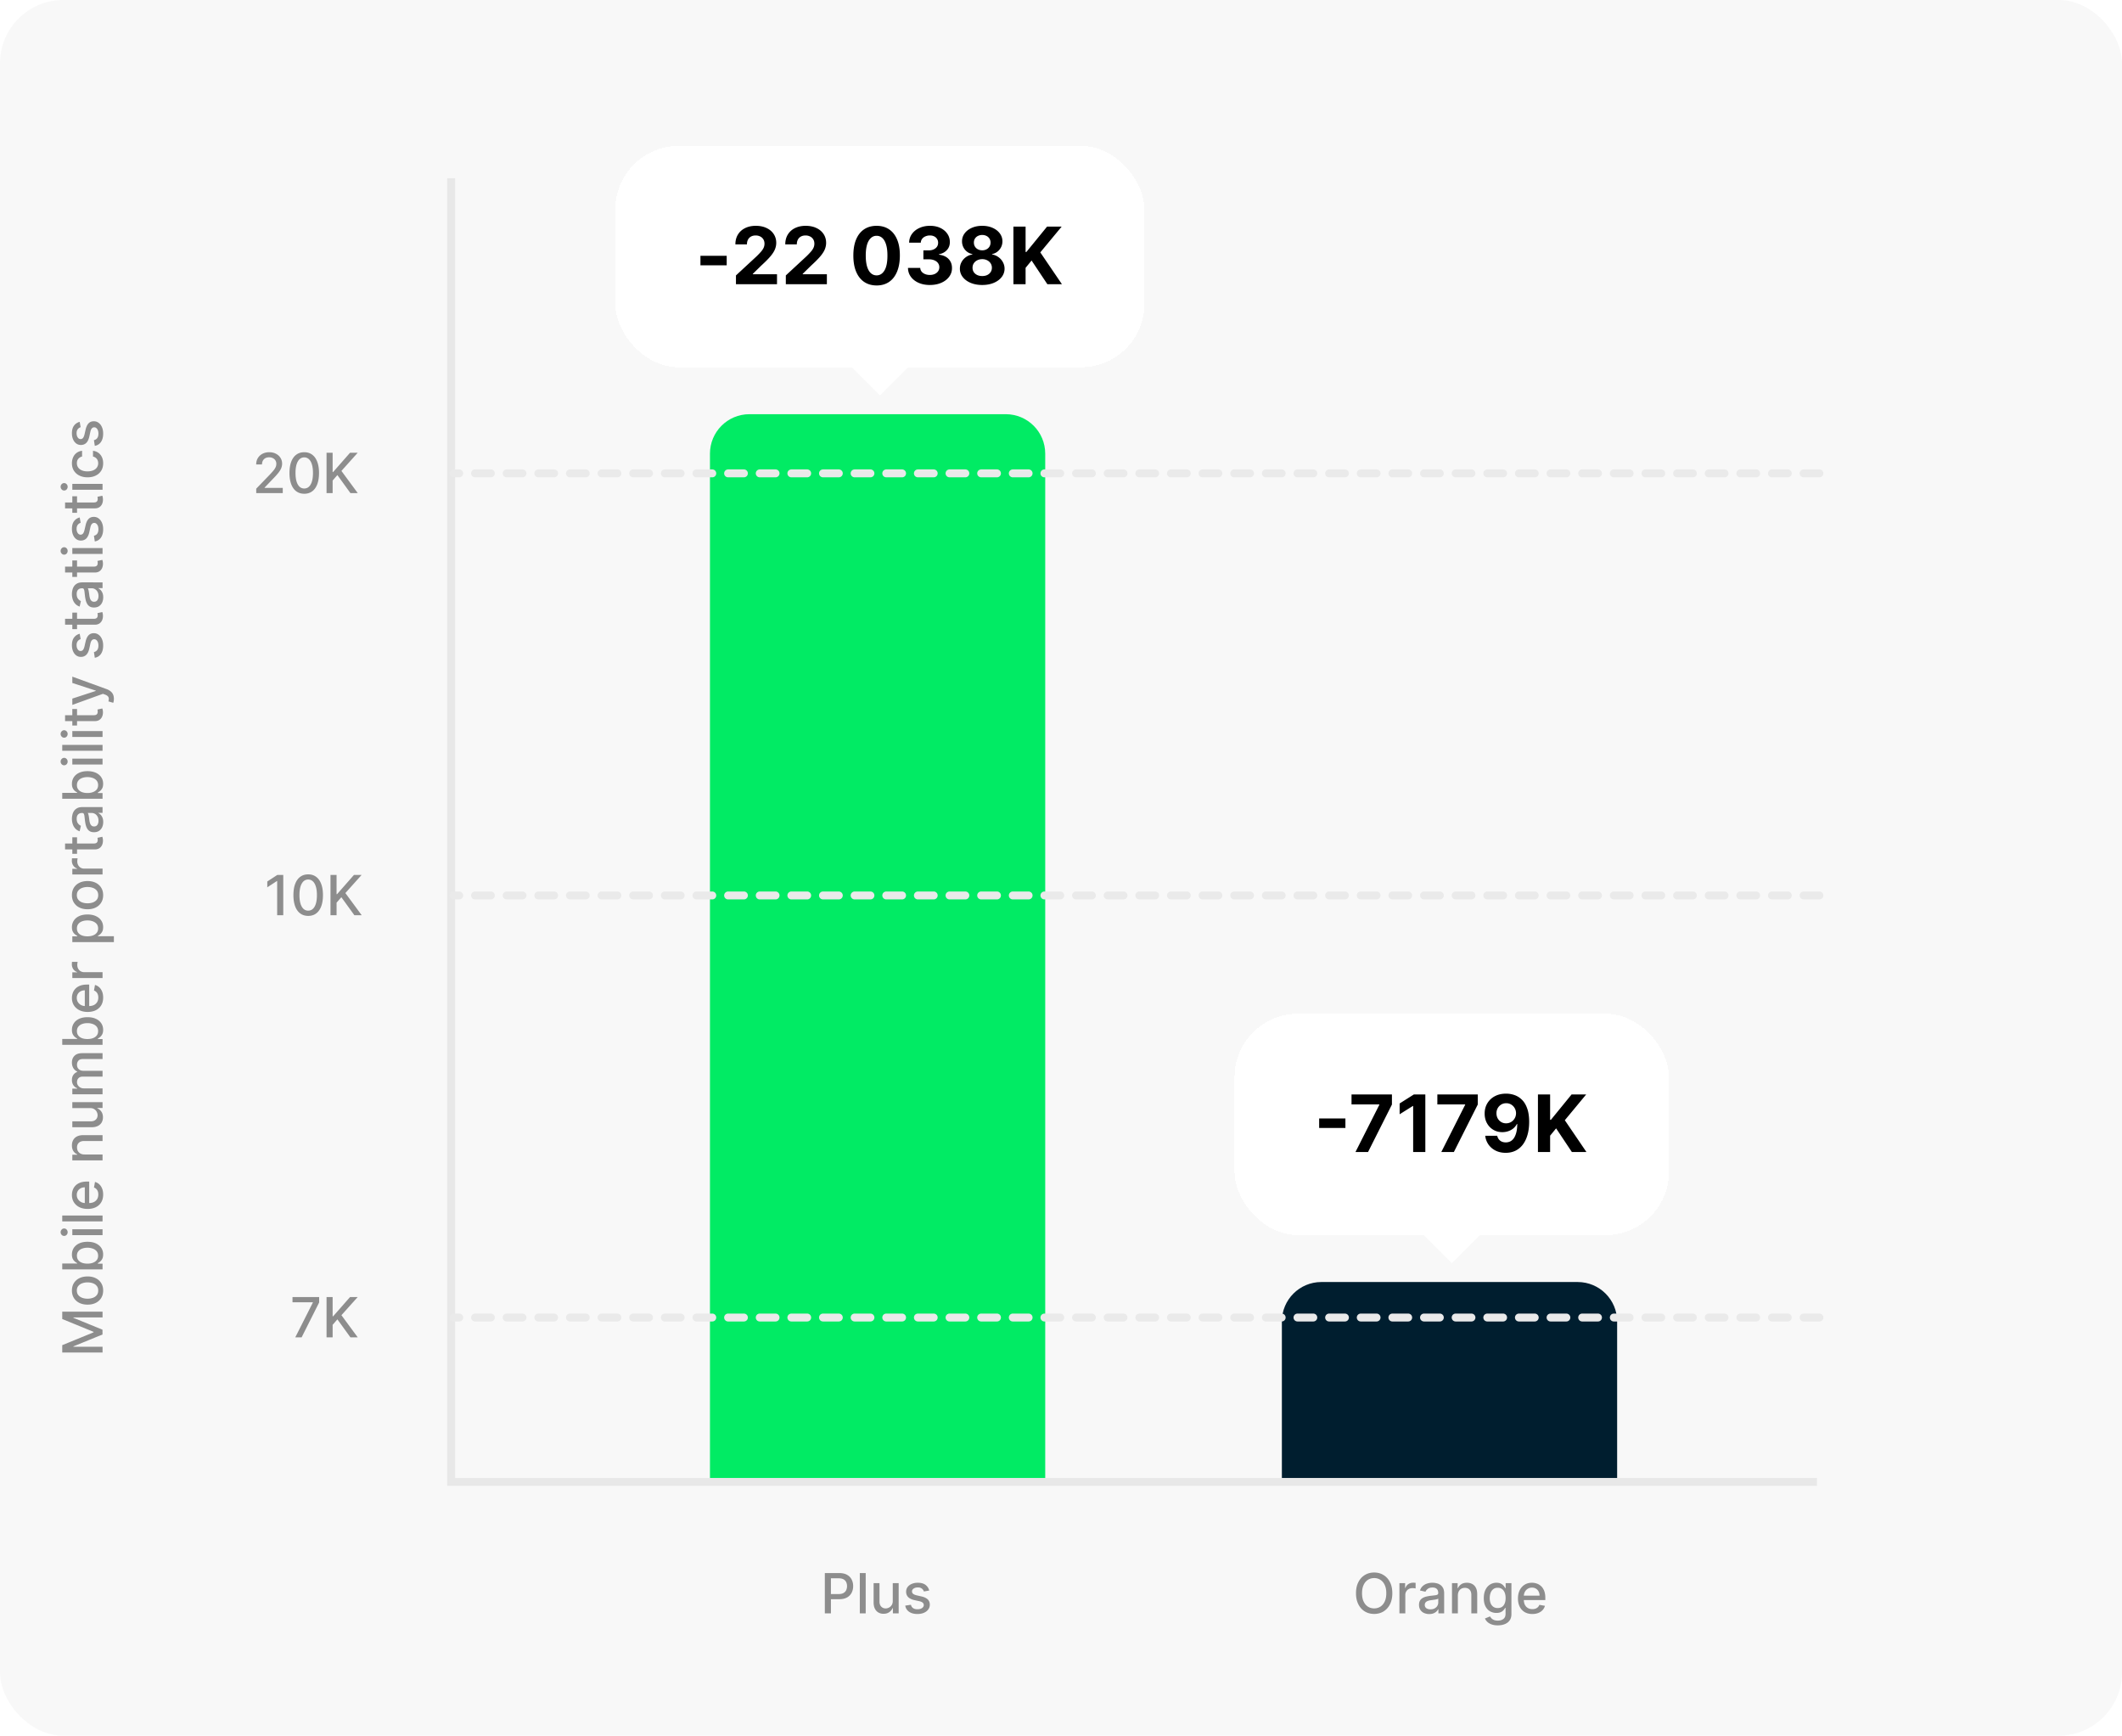 <svg width="538" height="440" fill="none" xmlns="http://www.w3.org/2000/svg"><rect width="538" height="440" rx="16.06" fill="#F8F8F8"/><path d="M15.78 342.877v-1.871l7.944-3.254v-.119l-7.944-3.254v-1.871H26v1.467h-7.395v.095l7.38 3.014v1.217l-7.385 3.014v.095H26v1.467H15.78zm10.375-15.72c0 .719-.165 1.346-.494 1.881a3.33 3.33 0 0 1-1.383 1.248c-.592.296-1.284.444-2.075.444-.796 0-1.49-.148-2.086-.444a3.322 3.322 0 0 1-1.388-1.248c-.329-.535-.494-1.162-.494-1.881 0-.719.165-1.346.494-1.881.33-.536.792-.952 1.388-1.248.595-.296 1.29-.444 2.085-.444.792 0 1.484.148 2.076.444a3.33 3.33 0 0 1 1.383 1.248c.329.535.494 1.162.494 1.881zm-1.253-.005c0-.466-.123-.852-.37-1.158a2.16 2.16 0 0 0-.982-.678c-.41-.15-.86-.225-1.352-.225-.49 0-.939.075-1.348.225a2.192 2.192 0 0 0-.993.678c-.25.306-.374.692-.374 1.158 0 .469.125.858.374 1.168.25.306.58.534.993.683.41.147.858.22 1.348.22.492 0 .943-.073 1.352-.22.409-.149.737-.377.983-.683.246-.31.37-.699.37-1.168zM26 321.799H15.78v-1.492h3.798v-.09a4.216 4.216 0 0 1-.554-.374 2.122 2.122 0 0 1-.55-.679c-.159-.289-.239-.672-.239-1.148 0-.618.157-1.171.47-1.656.312-.486.763-.867 1.352-1.143.589-.28 1.297-.419 2.126-.419.828 0 1.538.138 2.13.414.59.276 1.043.655 1.363 1.138.316.482.474 1.033.474 1.651 0 .466-.078.847-.235 1.143a2.17 2.17 0 0 1-.549.689 4.2 4.2 0 0 1-.559.384v.125H26v1.457zm-3.832-1.462c.538 0 1.01-.078 1.417-.235.406-.156.723-.382.953-.678.226-.297.34-.659.34-1.088 0-.446-.119-.819-.355-1.118a2.202 2.202 0 0 0-.973-.679 3.856 3.856 0 0 0-1.382-.234c-.506 0-.96.076-1.363.229-.402.15-.72.376-.953.679-.233.299-.35.674-.35 1.123 0 .432.112.798.335 1.098.223.296.534.52.933.673.4.153.865.23 1.398.23zM26 313.122h-7.665v-1.492H26v1.492zm-8.848-.753a.947.947 0 0 1-.259.668.844.844 0 0 1-.629.275.834.834 0 0 1-.628-.275.938.938 0 0 1-.265-.668c0-.26.088-.481.264-.664a.827.827 0 0 1 .63-.279c.242 0 .452.093.628.279.173.183.26.404.26.664zm-1.372-4.238H26v1.492H15.78v-1.492zm10.375-5.311c0 .755-.162 1.406-.484 1.951a3.28 3.28 0 0 1-1.373 1.258c-.592.293-1.285.439-2.08.439-.786 0-1.478-.146-2.076-.439a3.41 3.41 0 0 1-1.403-1.238c-.336-.532-.504-1.154-.504-1.866 0-.433.072-.852.215-1.258.143-.405.367-.77.674-1.092.306-.323.703-.578 1.192-.764.486-.186 1.076-.279 1.772-.279h.529v6.093h-1.118v-4.631c-.393 0-.74.08-1.043.239a1.81 1.81 0 0 0-.724.674 1.882 1.882 0 0 0-.264 1.008c0 .419.103.785.31 1.098.202.309.468.549.798.718.326.167.68.25 1.063.25h.873c.512 0 .948-.09 1.307-.27.36-.183.634-.437.824-.763.186-.326.28-.707.28-1.143 0-.283-.04-.54-.12-.773a1.59 1.59 0 0 0-.973-.993l.254-1.413c.416.114.78.316 1.093.609.309.29.55.654.723 1.093.17.436.255.933.255 1.492zm-4.706-10.155H26v1.492h-7.665v-1.432h1.248v-.095a2.188 2.188 0 0 1-.978-.828c-.247-.379-.37-.857-.37-1.432 0-.523.11-.98.33-1.373.216-.392.539-.697.968-.913.429-.216.96-.324 1.592-.324H26v1.492h-4.696c-.555 0-.99.145-1.302.434-.316.289-.474.687-.474 1.193 0 .346.075.653.224.923.15.266.37.477.659.634.286.153.632.229 1.038.229zm1.372-11.762h-4.486v-1.497H26v1.467h-1.327v.08c.409.177.75.459 1.023.849.27.386.404.866.404 1.442 0 .492-.108.928-.325 1.307-.22.376-.543.672-.973.888-.429.213-.96.32-1.591.32h-4.876v-1.492h4.696c.522 0 .938-.145 1.247-.434.31-.29.465-.666.465-1.128 0-.28-.07-.557-.21-.834a1.757 1.757 0 0 0-.634-.693c-.283-.186-.642-.278-1.078-.275zM26 277.402h-7.665v-1.433h1.248v-.094a1.981 1.981 0 0 1-.988-.784c-.24-.362-.36-.797-.36-1.302 0-.513.12-.942.36-1.288.24-.349.569-.607.988-.773v-.08a2.158 2.158 0 0 1-.978-.873c-.247-.4-.37-.875-.37-1.428 0-.695.218-1.262.654-1.701.436-.443 1.093-.664 1.971-.664H26v1.492h-5c-.52 0-.895.142-1.128.424-.233.283-.35.621-.35 1.013 0 .486.15.864.45 1.133.296.27.677.404 1.143.404H26v1.487h-5.095c-.416 0-.75.13-1.003.39-.253.259-.38.597-.38 1.013 0 .282.076.544.225.783.147.236.351.428.614.574.263.143.567.215.913.215H26v1.492zm0-12.539H15.78v-1.492h3.798v-.09a4.235 4.235 0 0 1-.554-.375 2.118 2.118 0 0 1-.55-.678c-.159-.29-.239-.672-.239-1.148 0-.619.157-1.171.47-1.657.312-.485.763-.866 1.352-1.142.589-.28 1.297-.42 2.126-.42.828 0 1.538.138 2.13.415.59.276 1.043.655 1.363 1.137.316.483.474 1.033.474 1.652 0 .466-.078.847-.235 1.143-.156.293-.34.522-.549.688-.21.167-.396.295-.559.385v.124H26v1.458zm-3.832-1.463c.538 0 1.01-.078 1.417-.234.406-.156.723-.383.953-.679.226-.296.34-.658.34-1.088 0-.445-.119-.818-.355-1.117-.24-.3-.564-.526-.973-.679a3.856 3.856 0 0 0-1.382-.235c-.506 0-.96.077-1.363.23-.402.15-.72.376-.953.679-.233.299-.35.673-.35 1.122 0 .433.112.799.335 1.098.223.296.534.521.933.674.4.153.865.229 1.398.229zm3.987-10.517c0 .755-.162 1.405-.484 1.951a3.284 3.284 0 0 1-1.373 1.257c-.592.293-1.285.439-2.08.439-.786 0-1.478-.146-2.076-.439a3.408 3.408 0 0 1-1.403-1.237c-.336-.533-.504-1.155-.504-1.867 0-.432.072-.851.215-1.257.143-.406.367-.77.674-1.093.306-.323.703-.577 1.192-.764.486-.186 1.076-.279 1.772-.279h.529v6.093h-1.118v-4.631c-.393 0-.74.08-1.043.24a1.807 1.807 0 0 0-.724.673 1.882 1.882 0 0 0-.264 1.008c0 .419.103.785.31 1.098.202.31.468.549.798.719.326.166.68.249 1.063.249h.873c.512 0 .948-.09 1.307-.269a1.95 1.95 0 0 0 .824-.764c.186-.326.28-.707.28-1.142 0-.283-.04-.541-.12-.774a1.674 1.674 0 0 0-.37-.604 1.614 1.614 0 0 0-.604-.389l.255-1.412c.416.113.78.316 1.093.609.309.289.55.653.723 1.092.17.436.255.934.255 1.493zM26 247.939h-7.665v-1.443h1.218v-.079a1.853 1.853 0 0 1-.973-.739 2.115 2.115 0 0 1-.36-1.208 6.408 6.408 0 0 1 .035-.633h1.428c-.017.06-.035.166-.055.319a3.045 3.045 0 0 0-.035.459c0 .353.075.667.224.943a1.67 1.67 0 0 0 1.502.888H26v1.493zm2.874-9.112H18.335v-1.458h1.243v-.124a4.235 4.235 0 0 1-.554-.375 2.118 2.118 0 0 1-.55-.678c-.159-.29-.239-.672-.239-1.148 0-.619.157-1.171.47-1.657.312-.485.763-.866 1.352-1.142.589-.28 1.297-.42 2.126-.42.828 0 1.538.138 2.13.415.59.276 1.043.655 1.363 1.137.316.483.474 1.033.474 1.652 0 .466-.078.847-.235 1.143-.156.293-.34.522-.549.688-.21.167-.396.295-.559.385v.089h4.067v1.493zm-6.706-1.463c.538 0 1.01-.078 1.417-.234.406-.156.723-.383.953-.679.226-.296.34-.658.34-1.088 0-.445-.119-.818-.355-1.117-.24-.3-.564-.526-.973-.679a3.856 3.856 0 0 0-1.382-.235c-.506 0-.96.077-1.363.23-.402.15-.72.376-.953.679-.233.299-.35.673-.35 1.122 0 .433.112.799.335 1.098.223.296.534.521.933.674.4.153.865.229 1.398.229zm3.987-10.439c0 .719-.165 1.346-.494 1.881a3.33 3.33 0 0 1-1.383 1.248c-.592.296-1.284.444-2.075.444-.796 0-1.49-.148-2.086-.444a3.322 3.322 0 0 1-1.388-1.248c-.329-.535-.494-1.162-.494-1.881 0-.719.165-1.346.494-1.881.33-.536.792-.952 1.388-1.248.595-.296 1.29-.444 2.085-.444.792 0 1.484.148 2.076.444a3.33 3.33 0 0 1 1.383 1.248c.329.535.494 1.162.494 1.881zm-1.253-.005c0-.466-.123-.852-.37-1.158a2.16 2.16 0 0 0-.982-.678c-.41-.15-.86-.225-1.352-.225-.49 0-.939.075-1.348.225a2.192 2.192 0 0 0-.993.678c-.25.306-.374.692-.374 1.158 0 .469.125.858.374 1.168.25.306.58.534.993.683.41.147.858.22 1.348.22.492 0 .943-.073 1.352-.22.409-.149.737-.377.983-.683.246-.31.37-.699.37-1.168zM26 221.687h-7.665v-1.443h1.218v-.079a1.853 1.853 0 0 1-.973-.739 2.112 2.112 0 0 1-.36-1.208 6.44 6.44 0 0 1 .035-.633h1.428c-.017.06-.035.166-.055.319a3.045 3.045 0 0 0-.035.459c0 .353.075.667.224.943a1.67 1.67 0 0 0 1.502.889H26v1.492zm-7.665-9.424h1.198v4.186h-1.198v-4.186zm-1.836 3.064v-1.492h7.25c.29 0 .508-.044.654-.13a.68.68 0 0 0 .295-.334c.05-.14.074-.292.074-.455 0-.119-.008-.224-.024-.314l-.04-.209 1.232-.27a2.928 2.928 0 0 1 .16.968c.007.393-.063.759-.21 1.098a1.881 1.881 0 0 1-.678.823c-.306.21-.69.315-1.153.315h-7.56zm9.67-6.945c0 .485-.09.925-.269 1.317a2.214 2.214 0 0 1-.793.933c-.346.226-.77.34-1.273.34-.432 0-.788-.084-1.068-.25-.28-.166-.5-.391-.663-.674a3.5 3.5 0 0 1-.37-.948 9.427 9.427 0 0 1-.19-1.068c-.052-.459-.096-.831-.129-1.117-.037-.287-.095-.494-.175-.624-.08-.13-.21-.195-.389-.195h-.035c-.436 0-.773.123-1.013.369-.24.243-.359.606-.359 1.088 0 .503.111.899.334 1.188.22.286.464.484.734.594l-.32 1.402c-.465-.166-.841-.409-1.127-.729a2.949 2.949 0 0 1-.63-1.112c-.132-.42-.199-.86-.199-1.323 0-.306.037-.63.11-.973.07-.346.2-.668.39-.968.189-.303.46-.55.813-.743.35-.193.803-.29 1.362-.29H26v1.457h-1.048v.06c.193.097.383.241.569.434.186.193.34.441.464.744.123.303.185.665.185 1.088zm-1.197-.325c0-.412-.082-.765-.245-1.058a1.71 1.71 0 0 0-.638-.673 1.651 1.651 0 0 0-.854-.235h-.988c.054.053.104.157.15.31.043.149.082.321.115.514l.085.563.06.46c.036.289.098.553.184.793.087.236.211.426.374.569.16.14.373.209.64.209.369 0 .648-.136.838-.409.186-.273.279-.62.279-1.043zM26 202.492H15.78V201h3.798v-.09a4.118 4.118 0 0 1-.554-.374 2.111 2.111 0 0 1-.55-.679c-.159-.289-.239-.672-.239-1.147 0-.619.157-1.171.47-1.657.312-.486.763-.867 1.352-1.143.589-.279 1.297-.419 2.126-.419.828 0 1.538.138 2.13.414.59.276 1.043.655 1.363 1.138.316.482.474 1.033.474 1.652 0 .465-.078.846-.235 1.142a2.16 2.16 0 0 1-.549.689 4.2 4.2 0 0 1-.559.384v.125H26v1.457zm-3.832-1.462c.538 0 1.01-.078 1.417-.235.406-.156.723-.382.953-.678.226-.296.34-.659.34-1.088 0-.446-.119-.818-.355-1.118a2.202 2.202 0 0 0-.973-.679 3.856 3.856 0 0 0-1.382-.234c-.506 0-.96.076-1.363.229-.402.15-.72.376-.953.679-.233.3-.35.674-.35 1.123 0 .432.112.798.335 1.098.223.296.534.52.933.673.4.153.865.23 1.398.23zM26 193.815h-7.665v-1.492H26v1.492zm-8.848-.753a.951.951 0 0 1-.259.669.843.843 0 0 1-.629.274.833.833 0 0 1-.628-.274.942.942 0 0 1-.265-.669c0-.26.088-.481.264-.664a.827.827 0 0 1 .63-.279c.242 0 .452.093.628.279.173.183.26.404.26.664zm-1.372-4.238H26v1.492H15.78v-1.492zM26 186.817h-7.665v-1.492H26v1.492zm-8.848-.754c0 .26-.086.483-.259.669a.843.843 0 0 1-.629.274.833.833 0 0 1-.628-.274.938.938 0 0 1-.265-.669c0-.259.088-.48.264-.663a.825.825 0 0 1 .63-.28c.242 0 .452.093.628.28a.93.93 0 0 1 .26.663zm1.183-6.323h1.198v4.186h-1.198v-4.186zm-1.836 3.063v-1.492h7.25c.29 0 .508-.043.654-.129a.678.678 0 0 0 .295-.335c.05-.139.074-.291.074-.454 0-.12-.008-.224-.024-.314l-.04-.21 1.232-.269c.033.086.067.209.1.369.037.16.056.359.06.599a2.63 2.63 0 0 1-.21 1.098 1.887 1.887 0 0 1-.678.823c-.306.21-.69.314-1.153.314h-7.56zm12.375-5.657c0 .223-.018.426-.055.609-.033.183-.07.319-.11.409l-1.222-.359c.073-.273.105-.516.095-.729a.872.872 0 0 0-.24-.564c-.15-.166-.394-.313-.733-.439l-.51-.185-7.764 2.805v-1.597l5.948-1.941v-.08l-5.948-1.941v-1.602l8.688 3.159c.4.146.737.332 1.013.559.28.226.489.495.629.808.14.313.21.675.21 1.088zm-8.668-16.479.24 1.353a1.591 1.591 0 0 0-.494.269c-.156.12-.285.283-.384.489-.1.206-.15.464-.15.773 0 .423.095.776.284 1.058.187.283.428.425.724.425a.762.762 0 0 0 .619-.285c.156-.189.284-.496.384-.918l.28-1.218c.163-.705.414-1.231.753-1.577.34-.346.78-.519 1.322-.519.46 0 .869.134 1.228.4.356.263.635.63.838 1.103.203.469.305 1.013.305 1.631 0 .859-.183 1.559-.55 2.101-.369.542-.893.875-1.571.998l-.22-1.442c.376-.09.66-.274.854-.554.19-.279.284-.644.284-1.093 0-.489-.101-.88-.304-1.172-.207-.293-.458-.44-.754-.44-.24 0-.44.09-.604.27-.163.176-.286.447-.369.813l-.284 1.298c-.163.715-.423 1.244-.779 1.587-.356.339-.807.509-1.352.509-.453 0-.849-.127-1.188-.38-.34-.252-.604-.602-.793-1.048-.193-.445-.29-.956-.29-1.532 0-.828.18-1.48.54-1.956a2.51 2.51 0 0 1 1.431-.943zm-1.87-5.368h1.197v4.187h-1.198v-4.187zm-1.837 3.064v-1.492h7.25c.29 0 .508-.043.654-.13a.676.676 0 0 0 .295-.334c.05-.14.074-.291.074-.454 0-.12-.008-.225-.024-.315a23.34 23.34 0 0 0-.04-.209l1.232-.27c.033.087.067.21.1.37.037.159.056.359.06.598.006.393-.063.759-.21 1.098-.146.34-.372.614-.678.824-.306.209-.69.314-1.153.314h-7.56zm9.67-6.945c0 .486-.09.925-.269 1.317a2.222 2.222 0 0 1-.793.934c-.346.226-.77.339-1.273.339-.432 0-.788-.083-1.068-.25-.28-.166-.5-.391-.663-.673a3.526 3.526 0 0 1-.37-.948 9.507 9.507 0 0 1-.19-1.068l-.129-1.118c-.037-.286-.095-.494-.175-.624-.08-.13-.21-.195-.389-.195h-.035c-.436 0-.773.124-1.013.37-.24.243-.359.605-.359 1.088 0 .502.111.898.334 1.187.22.286.464.484.734.594l-.32 1.402c-.465-.166-.841-.409-1.127-.728a2.96 2.96 0 0 1-.63-1.113c-.132-.419-.199-.86-.199-1.322 0-.306.037-.631.11-.974.07-.345.2-.668.39-.968.189-.302.46-.55.813-.743.35-.193.803-.29 1.362-.29H26v1.458h-1.048v.059c.193.097.383.242.569.435.186.193.34.44.464.743.123.303.185.665.185 1.088zm-1.197-.324c0-.413-.082-.766-.245-1.058a1.713 1.713 0 0 0-.638-.674 1.661 1.661 0 0 0-.854-.235h-.988c.054.054.104.157.15.31.043.15.082.321.115.514l.085.564.06.459c.036.289.098.554.184.793.087.236.211.426.374.569.16.14.373.21.64.21.369 0 .648-.137.838-.409.186-.273.279-.621.279-1.043zm-6.637-9.024h1.198v4.187h-1.198v-4.187zm-1.836 3.064v-1.492h7.25c.29 0 .508-.043.654-.13a.676.676 0 0 0 .295-.334c.05-.14.074-.291.074-.454 0-.12-.008-.225-.024-.314l-.04-.21 1.232-.27c.033.087.067.21.1.37.037.159.056.359.06.599.006.392-.063.758-.21 1.097-.146.34-.372.614-.678.824-.306.209-.69.314-1.153.314h-7.56zM26 140.42h-7.665v-1.492H26v1.492zm-8.848-.754c0 .26-.086.483-.259.669a.843.843 0 0 1-.629.274.833.833 0 0 1-.628-.274.938.938 0 0 1-.265-.669c0-.259.088-.481.264-.664a.827.827 0 0 1 .63-.279c.242 0 .452.093.628.279.173.183.26.405.26.664zm3.054-8.489.24 1.352a1.612 1.612 0 0 0-.494.269c-.156.12-.285.283-.384.49-.1.206-.15.464-.15.773 0 .422.095.775.284 1.058.187.283.428.424.724.424a.764.764 0 0 0 .619-.284c.156-.19.284-.496.384-.919l.28-1.217c.163-.705.414-1.231.753-1.577.34-.346.78-.519 1.322-.519.46 0 .869.133 1.228.399.356.263.635.631.838 1.103.203.469.305 1.013.305 1.632 0 .858-.183 1.558-.55 2.101-.369.542-.893.875-1.571.998l-.22-1.442c.376-.09.66-.275.854-.554.19-.28.284-.644.284-1.093 0-.489-.101-.88-.304-1.173-.207-.293-.458-.439-.754-.439-.24 0-.44.09-.604.269-.163.177-.286.448-.369.814l-.284 1.297c-.163.716-.423 1.244-.779 1.587-.356.339-.807.509-1.352.509-.453 0-.849-.126-1.188-.379-.34-.253-.604-.602-.793-1.048-.193-.446-.29-.956-.29-1.532 0-.828.18-1.48.54-1.956.355-.476.833-.79 1.431-.943zm-1.87-5.368h1.197v4.186h-1.198v-4.186zm-1.837 3.064v-1.493h7.25c.29 0 .508-.043.654-.129a.678.678 0 0 0 .295-.335c.05-.139.074-.291.074-.454 0-.119-.008-.224-.024-.314l-.04-.21 1.232-.269c.033.086.067.209.1.369.037.16.056.359.06.599a2.63 2.63 0 0 1-.21 1.098 1.881 1.881 0 0 1-.678.823c-.306.21-.69.315-1.153.315h-7.56zM26 124.158h-7.665v-1.492H26v1.492zm-8.848-.753a.947.947 0 0 1-.259.668.844.844 0 0 1-.629.275.834.834 0 0 1-.628-.275.938.938 0 0 1-.265-.668c0-.26.088-.481.264-.664a.828.828 0 0 1 .63-.28c.242 0 .452.094.628.28.173.183.26.404.26.664zm9.003-5.975c0 .742-.168 1.381-.504 1.916-.34.533-.807.942-1.402 1.228-.596.286-1.278.429-2.046.429-.779 0-1.466-.146-2.061-.439a3.362 3.362 0 0 1-1.403-1.238c-.336-.532-.504-1.159-.504-1.881 0-.582.108-1.101.325-1.557a2.728 2.728 0 0 1 2.25-1.607v1.452c-.359.08-.668.263-.928.549-.26.283-.39.662-.39 1.138 0 .416.11.78.33 1.093.216.309.526.551.928.724.4.173.872.259 1.418.259.559 0 1.04-.085 1.447-.254.406-.17.72-.41.943-.719a1.85 1.85 0 0 0 .334-1.103 1.85 1.85 0 0 0-.154-.768 1.566 1.566 0 0 0-.455-.584 1.715 1.715 0 0 0-.708-.335v-1.452c.495.054.938.215 1.327.484.39.27.695.631.918 1.083.223.449.335.977.335 1.582zm-5.949-10.488.24 1.352a1.616 1.616 0 0 0-.494.27c-.156.12-.285.283-.384.489-.1.206-.15.464-.15.773 0 .423.095.776.284 1.058.187.283.428.424.724.424a.761.761 0 0 0 .619-.284c.156-.19.284-.496.384-.918l.28-1.218c.163-.705.414-1.231.753-1.577.34-.346.78-.519 1.322-.519.46 0 .869.133 1.228.4.356.262.635.63.838 1.102.203.469.305 1.013.305 1.632 0 .858-.183 1.559-.55 2.101-.369.542-.893.875-1.571.998l-.22-1.442c.376-.09.66-.275.854-.554.19-.279.284-.644.284-1.093 0-.489-.101-.88-.304-1.173-.207-.292-.458-.439-.754-.439-.24 0-.44.09-.604.27-.163.176-.286.447-.369.813l-.284 1.298c-.163.715-.423 1.244-.779 1.587-.356.339-.807.509-1.352.509-.453 0-.849-.127-1.188-.38-.34-.253-.604-.602-.793-1.048-.193-.445-.29-.956-.29-1.532 0-.828.18-1.48.54-1.956.355-.476.833-.79 1.431-.943z" fill="#8D8D8D"/><g filter="url(#a)"><rect x="156" y="24.94" width="134.149" height="56.119" rx="16.06" fill="#fff" shape-rendering="crispEdges"/><path d="M184.244 52.8v2.41h-6.658V52.8h6.658zm2.346 7.2v-2.224l5.197-4.812c.442-.428.812-.813 1.112-1.155.304-.342.534-.677.691-1.005a2.49 2.49 0 0 0 .235-1.077c0-.427-.097-.796-.292-1.104a1.92 1.92 0 0 0-.798-.72 2.504 2.504 0 0 0-1.148-.257c-.447 0-.837.09-1.169.27-.333.181-.59.44-.77.778-.181.337-.271.739-.271 1.204h-2.93c0-.955.216-1.784.649-2.487.432-.704 1.038-1.248 1.818-1.633.779-.385 1.677-.577 2.694-.577 1.046 0 1.956.185 2.731.556.779.366 1.385.874 1.817 1.525.433.651.649 1.398.649 2.239 0 .551-.109 1.095-.328 1.632-.214.537-.596 1.134-1.147 1.79-.552.65-1.329 1.432-2.332 2.345l-2.131 2.089v.1h6.131V60H186.59zm12.644 0v-2.224l5.197-4.812a19.5 19.5 0 0 0 1.112-1.155c.304-.342.535-.677.692-1.005a2.49 2.49 0 0 0 .235-1.077c0-.427-.097-.796-.292-1.104a1.917 1.917 0 0 0-.799-.72 2.5 2.5 0 0 0-1.147-.257c-.447 0-.837.09-1.17.27-.332.181-.589.44-.769.778-.181.337-.271.739-.271 1.204h-2.93c0-.955.216-1.784.648-2.487a4.338 4.338 0 0 1 1.818-1.633c.78-.385 1.678-.577 2.695-.577 1.046 0 1.956.185 2.73.556.78.366 1.386.874 1.818 1.525.433.651.649 1.398.649 2.239 0 .551-.109 1.095-.328 1.632-.214.537-.597 1.134-1.148 1.79-.551.65-1.328 1.432-2.331 2.345l-2.131 2.089v.1h6.13V60h-10.408zm23.016.32c-1.227-.004-2.282-.306-3.166-.905-.879-.598-1.556-1.466-2.031-2.602-.471-1.135-.704-2.502-.699-4.099 0-1.592.235-2.948.706-4.07.475-1.122 1.152-1.975 2.032-2.56.883-.589 1.936-.883 3.158-.883 1.221 0 2.271.294 3.15.884.884.589 1.564 1.444 2.039 2.566.476 1.117.711 2.471.706 4.063 0 1.602-.238 2.97-.713 4.107-.47 1.135-1.145 2.003-2.024 2.602-.88.598-1.932.898-3.158.898zm0-2.558c.836 0 1.504-.421 2.003-1.262.499-.841.746-2.103.741-3.786 0-1.107-.114-2.029-.342-2.766-.223-.736-.542-1.29-.955-1.66a2.083 2.083 0 0 0-1.447-.557c-.832 0-1.497.416-1.997 1.248-.499.832-.75 2.077-.755 3.735 0 1.122.112 2.058.335 2.81.228.745.549 1.306.962 1.681.414.371.899.557 1.455.557zm13.493 2.438c-1.065 0-2.013-.183-2.845-.55-.827-.37-1.48-.878-1.96-1.525-.476-.651-.72-1.402-.735-2.253h3.109c.019.357.135.67.349.941.219.267.508.473.87.62.361.148.767.222 1.219.222.47 0 .886-.084 1.247-.25.361-.166.644-.397.849-.691.204-.295.306-.635.306-1.02 0-.39-.109-.734-.328-1.034-.214-.304-.523-.541-.927-.712-.399-.171-.874-.257-1.425-.257h-1.362v-2.267h1.362c.465 0 .876-.08 1.233-.242.361-.162.642-.385.841-.67.2-.29.3-.628.3-1.013a1.75 1.75 0 0 0-.264-.962 1.744 1.744 0 0 0-.727-.656 2.365 2.365 0 0 0-1.084-.235 2.83 2.83 0 0 0-1.148.228 2.005 2.005 0 0 0-.834.634 1.669 1.669 0 0 0-.335.97h-2.958c.014-.841.254-1.583.72-2.224.466-.642 1.093-1.143 1.882-1.504.793-.366 1.689-.55 2.687-.55 1.008 0 1.889.184 2.645.55.756.365 1.343.86 1.761 1.482.423.618.632 1.312.627 2.082.005.817-.249 1.5-.763 2.046-.508.547-1.171.893-1.988 1.04v.115c1.074.138 1.891.51 2.452 1.119.565.604.846 1.36.841 2.267a3.56 3.56 0 0 1-.72 2.217c-.48.646-1.143 1.155-1.989 1.526-.846.37-1.815.556-2.908.556zm13.282 0c-1.098 0-2.074-.179-2.93-.535-.85-.361-1.518-.853-2.003-1.476a3.354 3.354 0 0 1-.727-2.117c0-.608.138-1.167.413-1.675a3.728 3.728 0 0 1 1.141-1.276 3.76 3.76 0 0 1 1.611-.656v-.1a3.167 3.167 0 0 1-1.896-1.133 3.26 3.26 0 0 1-.727-2.103c0-.756.221-1.428.663-2.018.442-.594 1.048-1.06 1.818-1.397.774-.342 1.653-.513 2.637-.513s1.861.17 2.631.513c.774.342 1.383.81 1.825 1.404.442.59.665 1.26.67 2.01-.005.804-.252 1.505-.742 2.104a3.183 3.183 0 0 1-1.882 1.133v.1a3.698 3.698 0 0 1 1.59.656c.48.337.86.762 1.141 1.276a3.427 3.427 0 0 1-.3 3.792c-.484.623-1.155 1.115-2.01 1.476-.851.356-1.825.535-2.923.535zm0-2.267c.49 0 .917-.088 1.283-.264.366-.18.652-.428.856-.741.209-.319.314-.685.314-1.098a1.98 1.98 0 0 0-.321-1.12 2.207 2.207 0 0 0-.87-.77 2.7 2.7 0 0 0-1.262-.285c-.47 0-.891.095-1.262.285-.37.186-.663.443-.876.77-.21.324-.314.697-.314 1.12 0 .413.102.78.306 1.098.205.313.492.56.863.74.371.177.798.265 1.283.265zm0-6.523a2.32 2.32 0 0 0 1.091-.25c.318-.166.568-.396.748-.691.181-.295.271-.635.271-1.02a1.822 1.822 0 0 0-1.012-1.675 2.311 2.311 0 0 0-1.098-.25 2.34 2.34 0 0 0-1.098.25 1.842 1.842 0 0 0-.748.677 1.861 1.861 0 0 0-.264.998c0 .385.09.725.271 1.02.181.294.43.525.749.691.318.167.682.25 1.09.25zm7.911 8.59V45.4h3.087v6.438h.193l5.254-6.438h3.699l-5.418 6.537L269.234 60h-3.693l-3.999-6.002-1.519 1.853V60h-3.087z" fill="#000"/><path fill="#fff" d="M216 81.097 223.097 74l7.097 7.097-7.097 7.097z"/></g><path d="M209.123 409v-10.22h3.643c.795 0 1.453.145 1.976.434.522.29.913.686 1.172 1.188.26.499.39 1.061.39 1.687 0 .628-.132 1.194-.395 1.696a2.853 2.853 0 0 1-1.177 1.188c-.523.289-1.18.434-1.971.434h-2.505V404.1h2.365c.502 0 .91-.087 1.222-.26.313-.176.543-.416.689-.718a2.35 2.35 0 0 0 .22-1.033c0-.386-.074-.729-.22-1.028a1.568 1.568 0 0 0-.694-.704c-.312-.17-.725-.254-1.237-.254h-1.936V409h-1.542zm10.361-10.22V409h-1.492v-10.22h1.492zm6.862 7.041v-4.486h1.497V409h-1.467v-1.327h-.08c-.176.409-.459.75-.848 1.023-.386.269-.867.404-1.442.404a2.59 2.59 0 0 1-1.308-.325 2.275 2.275 0 0 1-.888-.973c-.213-.429-.319-.959-.319-1.591v-4.876h1.492v4.696c0 .522.145.938.434 1.247.289.31.665.464 1.128.464.279 0 .557-.069.833-.209.28-.14.511-.351.694-.634.186-.283.278-.642.274-1.078zm9.246-2.615-1.353.24a1.587 1.587 0 0 0-.269-.494 1.342 1.342 0 0 0-.489-.384c-.206-.1-.464-.15-.774-.15-.422 0-.775.095-1.057.284-.283.187-.425.428-.425.724 0 .256.095.462.285.619.189.156.495.284.918.384l1.218.279c.705.163 1.23.415 1.576.754.346.339.519.78.519 1.322 0 .459-.133.869-.399 1.228-.263.356-.63.635-1.103.838-.469.203-1.013.305-1.631.305-.859 0-1.559-.183-2.101-.549-.542-.369-.875-.893-.998-1.572l1.442-.22c.09.376.274.661.554.854.279.189.644.284 1.093.284.489 0 .88-.101 1.172-.304.293-.207.439-.458.439-.754a.783.783 0 0 0-.269-.604c-.176-.163-.447-.286-.813-.369l-1.298-.284c-.715-.163-1.244-.423-1.587-.779-.339-.356-.509-.807-.509-1.352 0-.453.127-.848.38-1.188.252-.339.602-.604 1.047-.793.446-.193.957-.29 1.532-.29.829 0 1.481.18 1.957.539.475.356.79.834.943 1.432zM353 403.89c0 1.091-.199 2.029-.599 2.815-.399.781-.946 1.383-1.641 1.806-.692.419-1.479.629-2.361.629-.885 0-1.675-.21-2.37-.629-.692-.423-1.238-1.026-1.637-1.811-.399-.786-.599-1.722-.599-2.81 0-1.091.2-2.028.599-2.809.399-.785.945-1.388 1.637-1.807.695-.422 1.485-.634 2.37-.634.882 0 1.669.212 2.361.634.695.419 1.242 1.022 1.641 1.807.4.781.599 1.718.599 2.809zm-1.527 0c0-.832-.134-1.532-.404-2.101-.266-.572-.632-1.004-1.098-1.297a2.85 2.85 0 0 0-1.572-.444c-.589 0-1.114.148-1.577.444-.462.293-.828.725-1.097 1.297-.267.569-.4 1.269-.4 2.101 0 .832.133 1.534.4 2.106.269.569.635 1.001 1.097 1.297.463.293.988.44 1.577.44.586 0 1.11-.147 1.572-.44.466-.296.832-.728 1.098-1.297.27-.572.404-1.274.404-2.106zm3.33 5.11v-7.665h1.442v1.218h.08c.14-.413.386-.737.738-.973.356-.24.759-.36 1.208-.36a7.19 7.19 0 0 1 .634.035v1.427a2.908 2.908 0 0 0-.32-.054 2.956 2.956 0 0 0-.459-.035c-.352 0-.667.075-.943.224a1.664 1.664 0 0 0-.648.614c-.16.259-.24.556-.24.888V409h-1.492zm7.555.17a3.12 3.12 0 0 1-1.317-.27 2.22 2.22 0 0 1-.934-.793c-.226-.346-.339-.77-.339-1.273 0-.432.083-.788.25-1.068.166-.279.391-.5.673-.663.283-.163.599-.286.948-.37.35-.083.706-.146 1.068-.189l1.118-.13c.286-.037.494-.095.624-.175.13-.079.194-.209.194-.389v-.035c0-.436-.123-.773-.369-1.013-.243-.239-.605-.359-1.088-.359-.502 0-.898.111-1.187.334-.286.22-.484.464-.594.734l-1.402-.32c.166-.465.409-.841.728-1.127.323-.29.694-.499 1.113-.629.419-.133.86-.2 1.322-.2.306 0 .631.037.973.11.346.07.669.2.969.389.302.19.55.461.743.814.193.349.29.803.29 1.362V409h-1.458v-1.048h-.059a2.132 2.132 0 0 1-.435.569c-.193.186-.44.341-.743.464s-.665.185-1.088.185zm.324-1.198c.413 0 .766-.081 1.058-.244.296-.163.521-.376.674-.639.156-.266.234-.551.234-.854v-.988c-.053.054-.156.104-.309.15-.15.043-.321.082-.514.115l-.564.085a38.71 38.71 0 0 0-.459.06 3.688 3.688 0 0 0-.793.184 1.354 1.354 0 0 0-.569.375c-.14.159-.21.372-.21.638 0 .37.137.649.409.839.273.186.621.279 1.043.279zm6.938-3.523V409h-1.492v-7.665h1.432v1.248h.095c.176-.406.452-.732.828-.978.379-.247.857-.37 1.432-.37.523 0 .98.11 1.373.33.392.216.697.539.913.968.216.429.324.96.324 1.592V409h-1.492v-4.696c0-.555-.145-.989-.434-1.302-.289-.316-.687-.474-1.193-.474-.346 0-.653.075-.923.224-.266.15-.477.37-.634.659-.153.286-.229.632-.229 1.038zm10.12 7.585c-.609 0-1.133-.08-1.572-.24-.436-.159-.792-.37-1.068-.633a2.674 2.674 0 0 1-.619-.864l1.283-.529c.09.147.209.302.359.465.153.166.359.307.619.424.263.116.6.174 1.013.174.565 0 1.033-.138 1.402-.414.369-.273.554-.708.554-1.307v-1.507h-.095c-.09.163-.219.344-.389.544a2.117 2.117 0 0 1-.689.519c-.292.146-.673.219-1.142.219a3.19 3.19 0 0 1-1.637-.424c-.483-.286-.865-.707-1.148-1.262-.279-.559-.419-1.246-.419-2.061s.138-1.514.414-2.096c.28-.582.662-1.028 1.148-1.338a2.99 2.99 0 0 1 1.652-.469c.475 0 .86.08 1.152.24.293.156.521.339.684.549.166.209.294.394.384.554h.11v-1.243h1.462v7.835c0 .658-.153 1.199-.459 1.621-.306.423-.72.736-1.243.939-.519.203-1.104.304-1.756.304zm-.015-4.386c.429 0 .792-.1 1.088-.3.299-.203.525-.492.678-.868.157-.379.235-.833.235-1.362 0-.516-.077-.97-.23-1.363-.153-.392-.377-.698-.673-.918-.296-.223-.662-.334-1.098-.334-.449 0-.823.116-1.123.349a2.11 2.11 0 0 0-.678.938c-.15.396-.225.839-.225 1.328 0 .502.076.943.229 1.322.154.379.38.675.679.888.303.213.675.32 1.118.32zm8.778 1.507c-.756 0-1.406-.162-1.952-.484a3.284 3.284 0 0 1-1.257-1.373c-.293-.592-.439-1.285-.439-2.081 0-.785.146-1.477.439-2.075a3.416 3.416 0 0 1 1.237-1.403c.533-.336 1.155-.504 1.867-.504.432 0 .851.072 1.257.215.406.143.77.368 1.093.674.323.306.577.703.764 1.192.186.486.279 1.076.279 1.772v.529h-6.093v-1.118h4.631c0-.393-.08-.74-.24-1.043a1.814 1.814 0 0 0-.673-.724 1.885 1.885 0 0 0-1.008-.264c-.419 0-.785.103-1.098.309a2.08 2.08 0 0 0-.719.799c-.166.326-.249.68-.249 1.063v.873c0 .512.09.948.269 1.307.183.36.438.634.764.824.326.186.707.279 1.143.279.282 0 .54-.04.773-.12a1.599 1.599 0 0 0 .993-.973l1.412.255c-.113.416-.316.78-.609 1.093-.289.309-.653.55-1.092.723-.436.17-.933.255-1.492.255zM64.963 125v-1.118l3.458-3.583c.37-.389.673-.73.913-1.023a3.85 3.85 0 0 0 .544-.843c.12-.266.18-.549.18-.848 0-.34-.08-.632-.24-.879a1.567 1.567 0 0 0-.654-.573 2.07 2.07 0 0 0-.933-.205c-.366 0-.685.075-.958.224a1.54 1.54 0 0 0-.629.634c-.146.273-.22.592-.22.958h-1.471c0-.622.143-1.166.429-1.631a2.912 2.912 0 0 1 1.177-1.083c.5-.26 1.067-.39 1.702-.39.642 0 1.208.129 1.697.385.492.253.876.599 1.153 1.038.276.435.414.928.414 1.477 0 .379-.072.75-.215 1.113-.14.362-.384.766-.733 1.212-.35.443-.835.98-1.457 1.612l-2.032 2.126v.075h4.601V125h-6.726zm12.176.17c-.789-.004-1.462-.212-2.021-.624-.56-.413-.987-1.013-1.283-1.802-.296-.788-.444-1.738-.444-2.849 0-1.108.148-2.054.444-2.839.3-.785.729-1.384 1.288-1.797.562-.412 1.234-.619 2.016-.619.781 0 1.452.208 2.01.624.56.413.987 1.012 1.283 1.797.3.781.45 1.726.45 2.834 0 1.115-.149 2.066-.445 2.854-.296.786-.724 1.386-1.282 1.802-.56.412-1.231.619-2.016.619zm0-1.333c.692 0 1.232-.337 1.621-1.013.393-.675.59-1.651.59-2.929 0-.848-.09-1.565-.27-2.151-.177-.589-.431-1.034-.764-1.337a1.67 1.67 0 0 0-1.177-.459c-.689 0-1.23.339-1.622 1.018-.393.679-.59 1.655-.594 2.929 0 .852.088 1.572.264 2.161.18.585.435 1.029.764 1.332.33.3.725.449 1.188.449zM82.79 125v-10.22h1.542v4.881h.125l4.287-4.881h1.94l-4.121 4.601L90.7 125h-1.857l-3.303-4.566-1.208 1.387V125h-1.542zM71.816 221.794v10.22H70.27v-8.673h-.06l-2.445 1.597v-1.477l2.55-1.667h1.502zm6.323 10.39c-.789-.004-1.462-.211-2.021-.624-.56-.412-.987-1.013-1.283-1.801-.296-.789-.444-1.739-.444-2.85 0-1.108.148-2.054.444-2.839.3-.785.729-1.384 1.288-1.797.562-.412 1.234-.618 2.016-.618.781 0 1.452.208 2.01.623.56.413.987 1.012 1.283 1.797.3.782.45 1.726.45 2.834 0 1.115-.149 2.066-.445 2.855-.296.785-.724 1.385-1.282 1.801-.56.413-1.231.619-2.016.619zm0-1.333c.692 0 1.232-.337 1.621-1.013.393-.675.59-1.651.59-2.929 0-.848-.09-1.565-.27-2.151-.177-.588-.431-1.034-.764-1.337a1.67 1.67 0 0 0-1.177-.459c-.689 0-1.23.339-1.622 1.018-.393.679-.59 1.655-.594 2.929 0 .852.088 1.572.264 2.161.18.585.435 1.03.764 1.332.33.3.725.449 1.188.449zm5.652 1.163v-10.22h1.542v4.881h.125l4.287-4.881h1.94l-4.121 4.601 4.137 5.619h-1.857l-3.303-4.566-1.208 1.387v3.179h-1.542zM74.858 339.028l4.461-8.822v-.075h-5.16v-1.322h6.757v1.367l-4.446 8.852h-1.612zm7.933 0v-10.219h1.542v4.88h.125l4.287-4.88h1.94l-4.121 4.6 4.137 5.619h-1.857l-3.303-4.566-1.208 1.388v3.178h-1.542z" fill="#8D8D8D"/><path d="M325 335c0-5.523 4.477-10 10-10h65c5.523 0 10 4.477 10 10v41h-85v-41z" fill="#001E2F"/><path d="M180 115c0-5.523 4.477-10 10-10h65c5.523 0 10 4.477 10 10v261h-85V115z" fill="#01EB64"/><path d="M114.381 45.173v330.503h346.287" stroke="#E8E8E8" stroke-width="2.007"/><g filter="url(#b)"><rect x="313" y="244.94" width="110.149" height="56.119" rx="16.06" fill="#fff" shape-rendering="crispEdges"/><path d="M341.109 271.495v2.41h-6.658v-2.41h6.658zm2.548 8.505 6.053-11.976v-.1h-7.051V265.4h10.244v2.56L346.844 280h-3.187zm17.714-14.6V280h-3.087v-11.67h-.086l-3.343 2.096v-2.737l3.614-2.289h2.902zm4.047 14.6 6.052-11.976v-.1h-7.05V265.4h10.244v2.56L368.605 280h-3.187zm16.448-14.799c.751 0 1.473.126 2.167.377a4.999 4.999 0 0 1 1.868 1.205c.551.552.986 1.283 1.304 2.196.323.908.487 2.022.492 3.343 0 1.241-.14 2.348-.42 3.322-.276.97-.673 1.794-1.191 2.474a5.193 5.193 0 0 1-1.875 1.554c-.732.352-1.549.528-2.452.528-.974 0-1.835-.188-2.581-.564a4.833 4.833 0 0 1-1.803-1.547 4.805 4.805 0 0 1-.82-2.209h3.044c.119.532.368.945.748 1.24.381.29.851.435 1.412.435.95 0 1.673-.414 2.167-1.241.494-.831.744-1.969.749-3.414h-.1a3.52 3.52 0 0 1-.884 1.105 4.115 4.115 0 0 1-1.276.705c-.476.167-.982.25-1.519.25-.86 0-1.627-.202-2.302-.606a4.35 4.35 0 0 1-1.597-1.668c-.39-.708-.585-1.516-.585-2.424-.004-.979.221-1.851.678-2.616a4.778 4.778 0 0 1 1.91-1.797c.822-.437 1.777-.653 2.866-.648zm.021 2.423c-.48 0-.908.115-1.283.343a2.523 2.523 0 0 0-.884.919 2.565 2.565 0 0 0-.314 1.291c0 .48.105.912.314 1.297.214.38.504.684.87.912.37.224.793.336 1.269.336a2.451 2.451 0 0 0 1.782-.749c.228-.238.406-.511.535-.82a2.628 2.628 0 0 0-.136-2.253 2.509 2.509 0 0 0-.884-.926 2.355 2.355 0 0 0-1.269-.35zM389.921 280v-14.6h3.087v6.438h.193l5.253-6.438h3.7l-5.418 6.537 5.482 8.063h-3.692l-3.999-6.002-1.519 1.853V280h-3.087z" fill="#000"/><path fill="#fff" d="m361 301.097 7.097-7.097 7.097 7.097-7.097 7.097z"/></g><path d="M461.287 334H115M461.287 227H115M461.287 120H115" stroke="#EAEAEA" stroke-width="2.007" stroke-linecap="round" stroke-linejoin="round" stroke-dasharray="4.01 4.01"/><defs><filter id="a" x="131.91" y="12.896" width="182.328" height="111.434" filterUnits="userSpaceOnUse" color-interpolation-filters="sRGB"><feFlood flood-opacity="0" result="BackgroundImageFix"/><feColorMatrix in="SourceAlpha" values="0 0 0 0 0 0 0 0 0 0 0 0 0 0 0 0 0 0 127 0" result="hardAlpha"/><feOffset dy="12.045"/><feGaussianBlur stdDeviation="12.045"/><feComposite in2="hardAlpha" operator="out"/><feColorMatrix values="0 0 0 0 0 0 0 0 0 0 0 0 0 0 0 0 0 0 0.12 0"/><feBlend in2="BackgroundImageFix" result="effect1_dropShadow_141_219"/><feBlend in="SourceGraphic" in2="effect1_dropShadow_141_219" result="shape"/></filter><filter id="b" x="288.91" y="232.896" width="158.328" height="111.434" filterUnits="userSpaceOnUse" color-interpolation-filters="sRGB"><feFlood flood-opacity="0" result="BackgroundImageFix"/><feColorMatrix in="SourceAlpha" values="0 0 0 0 0 0 0 0 0 0 0 0 0 0 0 0 0 0 127 0" result="hardAlpha"/><feOffset dy="12.045"/><feGaussianBlur stdDeviation="12.045"/><feComposite in2="hardAlpha" operator="out"/><feColorMatrix values="0 0 0 0 0 0 0 0 0 0 0 0 0 0 0 0 0 0 0.12 0"/><feBlend in2="BackgroundImageFix" result="effect1_dropShadow_141_219"/><feBlend in="SourceGraphic" in2="effect1_dropShadow_141_219" result="shape"/></filter></defs></svg>